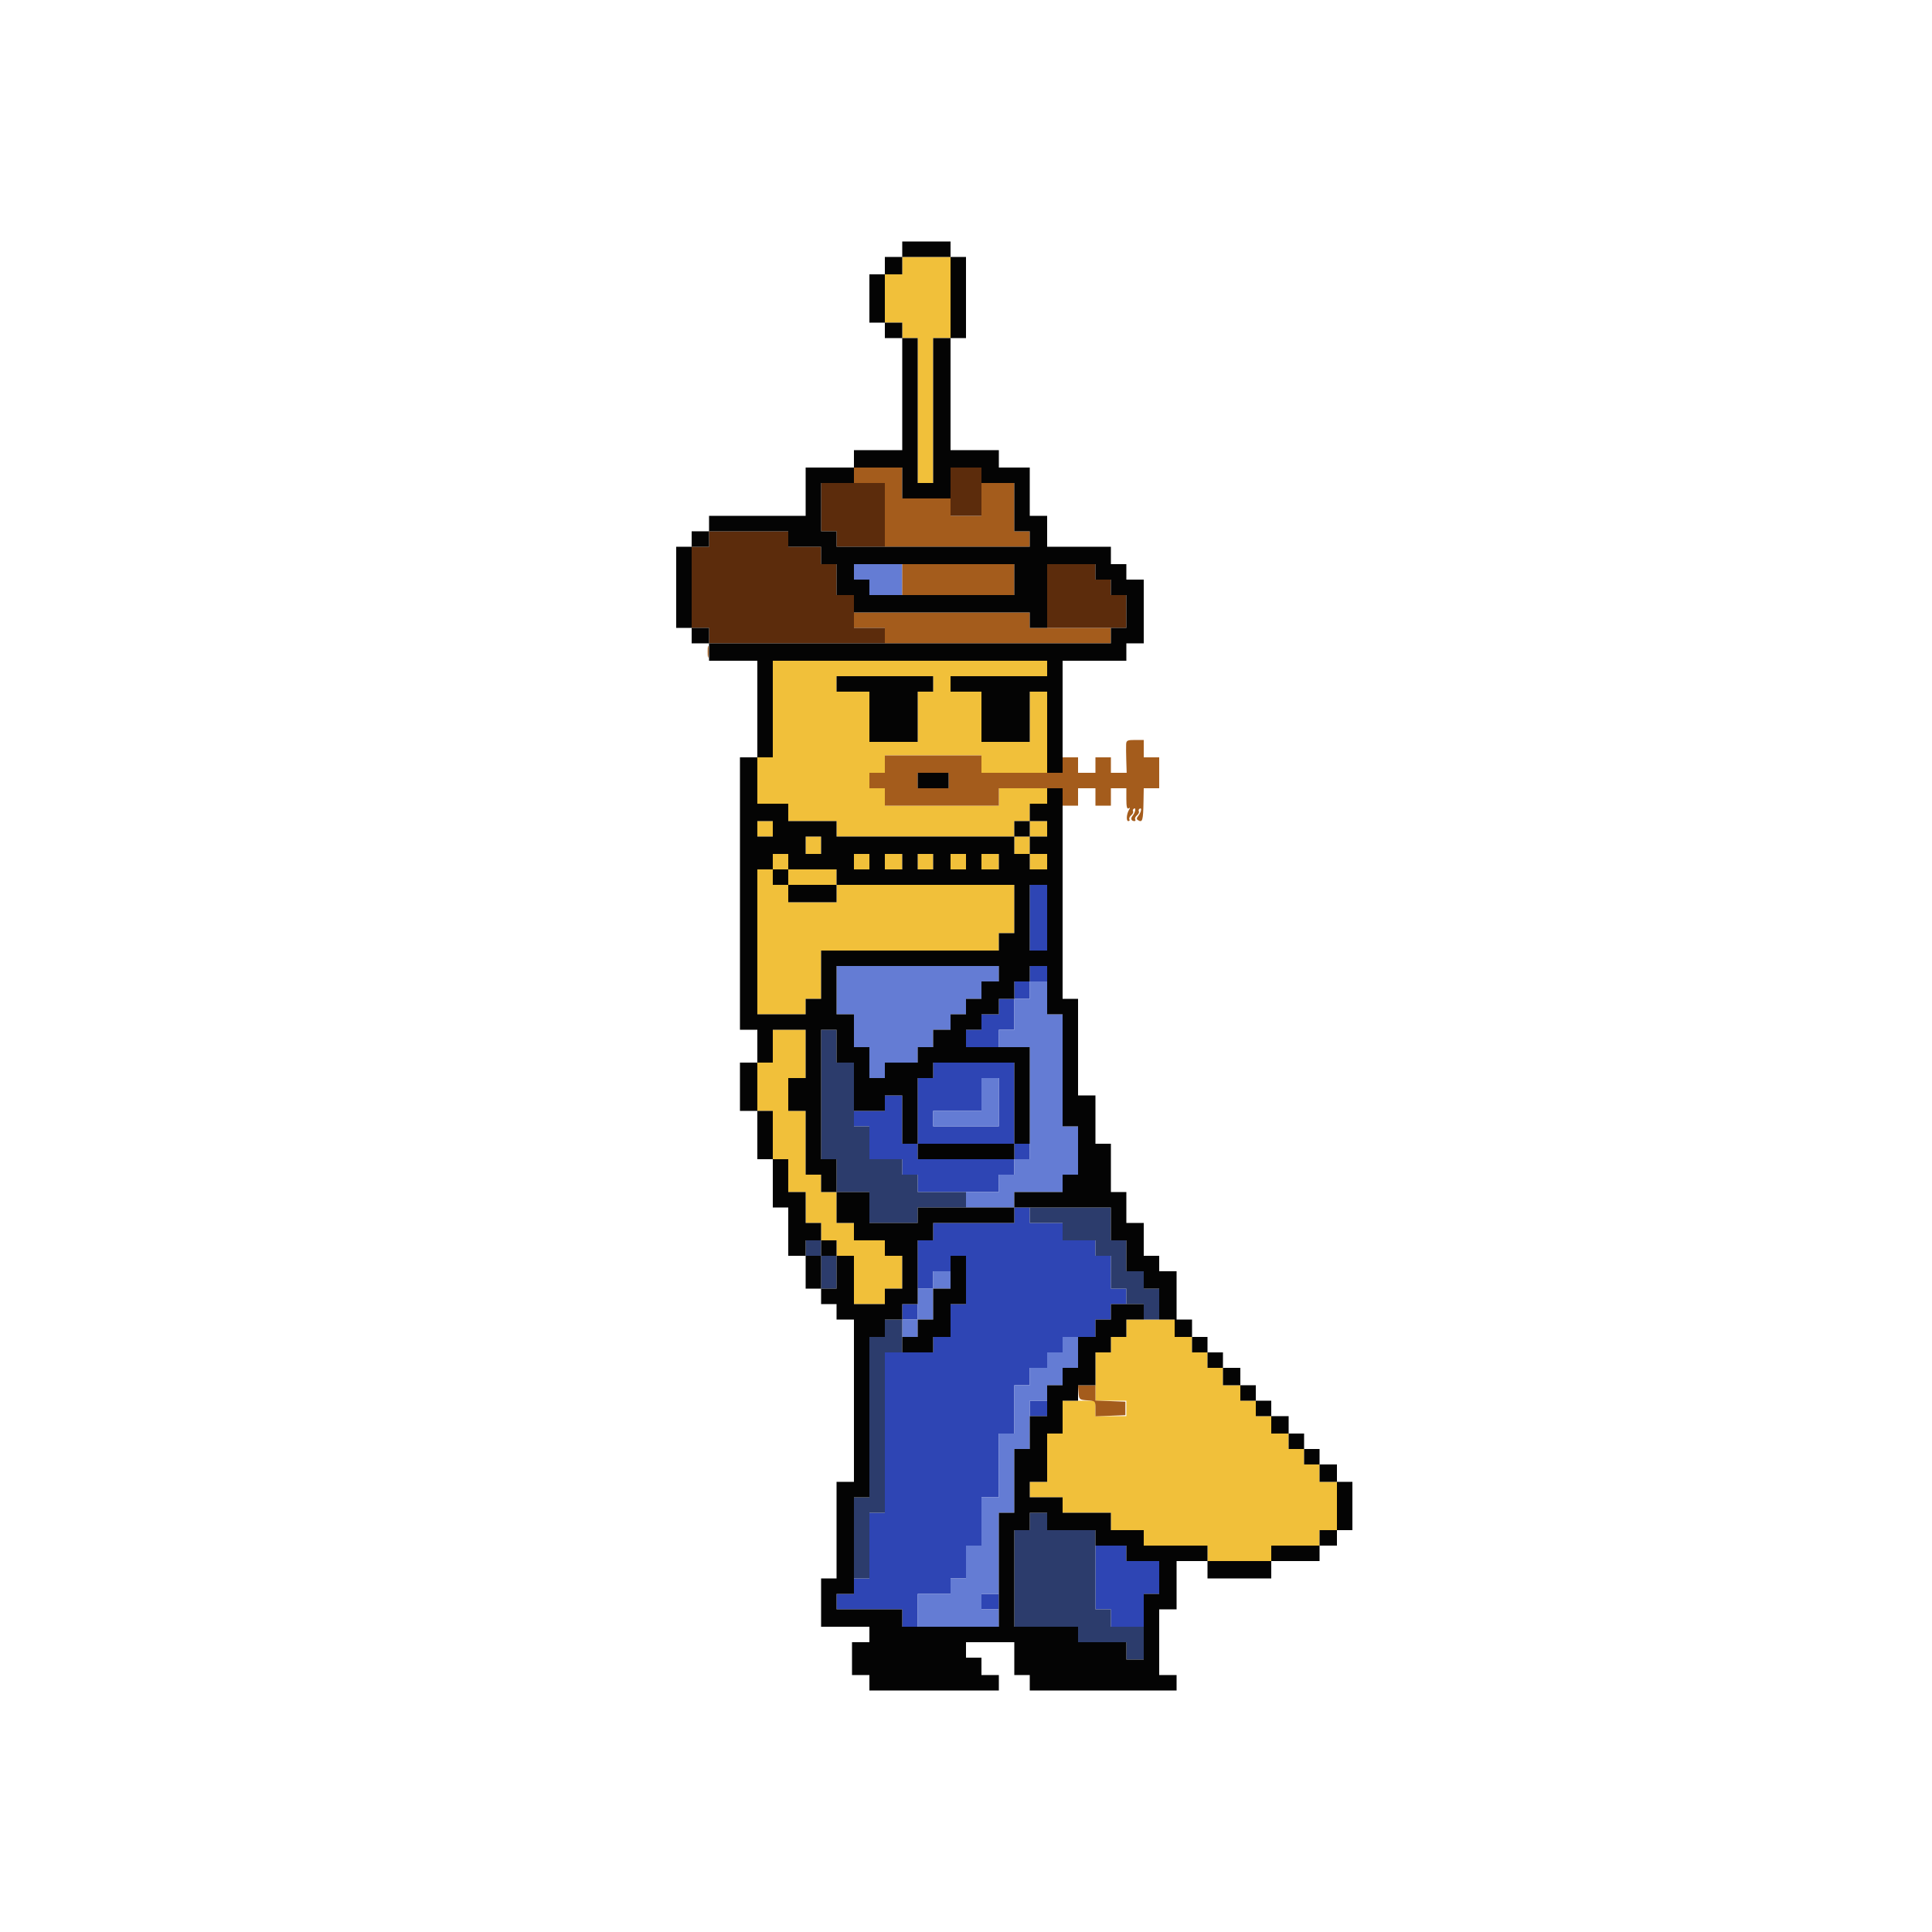 <svg id="svg" version="1.1" xmlns="http://www.w3.org/2000/svg" xmlns:xlink="http://www.w3.org/1999/xlink" width="400" height="400" viewBox="0, 0, 400,400"><g id="svgg"><path id="path0" d="M186.800 55.000 L 186.800 56.800 185.000 56.800 L 183.200 56.800 183.200 61.800 L 183.200 66.800 185.000 66.800 L 186.800 66.800 186.800 68.400 L 186.800 70.000 188.400 70.000 L 190.000 70.000 190.000 85.000 L 190.000 100.000 191.600 100.000 L 193.200 100.000 193.200 85.000 L 193.200 70.000 195.000 70.000 L 196.800 70.000 196.800 61.600 L 196.800 53.200 191.800 53.200 L 186.800 53.200 186.800 55.000 M160.000 146.800 L 160.000 156.800 158.400 156.800 L 156.800 156.800 156.800 161.600 L 156.800 166.400 160.000 166.400 L 163.200 166.400 163.200 168.200 L 163.200 170.000 168.200 170.000 L 173.200 170.000 173.200 171.600 L 173.200 173.200 191.600 173.200 L 210.000 173.200 210.000 175.000 L 210.000 176.800 211.600 176.800 L 213.200 176.800 213.200 178.400 L 213.200 180.000 215.000 180.000 L 216.800 180.000 216.800 178.400 L 216.800 176.800 215.000 176.800 L 213.200 176.800 213.200 175.000 L 213.200 173.200 215.000 173.200 L 216.800 173.200 216.800 171.600 L 216.800 170.000 215.000 170.000 L 213.200 170.000 213.200 168.200 L 213.200 166.400 215.000 166.400 L 216.800 166.400 216.800 164.800 L 216.800 163.200 211.800 163.200 L 206.800 163.200 206.800 165.000 L 206.800 166.800 195.000 166.800 L 183.200 166.800 183.200 165.000 L 183.200 163.200 181.600 163.200 L 180.000 163.200 180.000 161.600 L 180.000 160.000 181.600 160.000 L 183.200 160.000 183.200 158.200 L 183.200 156.400 193.200 156.400 L 203.200 156.400 203.200 158.200 L 203.200 160.000 210.000 160.000 L 216.800 160.000 216.800 151.600 L 216.800 143.200 215.000 143.200 L 213.200 143.200 213.200 148.400 L 213.200 153.600 208.200 153.600 L 203.200 153.600 203.200 148.400 L 203.200 143.200 200.000 143.200 L 196.800 143.200 196.800 141.600 L 196.800 140.000 206.800 140.000 L 216.800 140.000 216.800 138.400 L 216.800 136.800 188.400 136.800 L 160.000 136.800 160.000 146.800 M193.200 141.600 L 193.200 143.200 191.600 143.200 L 190.000 143.200 190.000 148.400 L 190.000 153.600 185.000 153.600 L 180.000 153.600 180.000 148.400 L 180.000 143.200 176.600 143.200 L 173.200 143.200 173.200 141.600 L 173.200 140.000 183.200 140.000 L 193.200 140.000 193.200 141.600 M156.800 171.600 L 156.800 173.200 158.400 173.200 L 160.000 173.200 160.000 171.600 L 160.000 170.000 158.400 170.000 L 156.800 170.000 156.800 171.600 M213.200 171.600 L 213.200 173.200 211.600 173.200 L 210.000 173.200 210.000 171.600 L 210.000 170.000 211.600 170.000 L 213.200 170.000 213.200 171.600 M166.800 175.000 L 166.800 176.800 168.400 176.800 L 170.000 176.800 170.000 175.000 L 170.000 173.200 168.400 173.200 L 166.800 173.200 166.800 175.000 M160.000 178.400 L 160.000 180.000 158.400 180.000 L 156.800 180.000 156.800 195.000 L 156.800 210.000 161.800 210.000 L 166.800 210.000 166.800 208.400 L 166.800 206.800 168.400 206.800 L 170.000 206.800 170.000 201.800 L 170.000 196.800 188.400 196.800 L 206.800 196.800 206.800 195.000 L 206.800 193.200 208.400 193.200 L 210.000 193.200 210.000 188.200 L 210.000 183.200 191.600 183.200 L 173.200 183.200 173.200 181.600 L 173.200 180.000 168.200 180.000 L 163.200 180.000 163.200 178.400 L 163.200 176.800 161.600 176.800 L 160.000 176.800 160.000 178.400 M176.800 178.400 L 176.800 180.000 178.400 180.000 L 180.000 180.000 180.000 178.400 L 180.000 176.800 178.400 176.800 L 176.800 176.800 176.800 178.400 M183.200 178.400 L 183.200 180.000 185.000 180.000 L 186.800 180.000 186.800 178.400 L 186.800 176.800 185.000 176.800 L 183.200 176.800 183.200 178.400 M190.000 178.400 L 190.000 180.000 191.600 180.000 L 193.200 180.000 193.200 178.400 L 193.200 176.800 191.600 176.800 L 190.000 176.800 190.000 178.400 M196.800 178.400 L 196.800 180.000 198.400 180.000 L 200.000 180.000 200.000 178.400 L 200.000 176.800 198.400 176.800 L 196.800 176.800 196.800 178.400 M203.200 178.400 L 203.200 180.000 205.000 180.000 L 206.800 180.000 206.800 178.400 L 206.800 176.800 205.000 176.800 L 203.200 176.800 203.200 178.400 M163.200 181.600 L 163.200 183.200 168.200 183.200 L 173.200 183.200 173.200 185.000 L 173.200 186.800 168.200 186.800 L 163.200 186.800 163.200 185.000 L 163.200 183.200 161.600 183.200 L 160.000 183.200 160.000 181.600 L 160.000 180.000 161.600 180.000 L 163.200 180.000 163.200 181.600 M160.000 216.600 L 160.000 220.000 158.400 220.000 L 156.800 220.000 156.800 225.000 L 156.800 230.000 158.400 230.000 L 160.000 230.000 160.000 235.000 L 160.000 240.000 161.600 240.000 L 163.200 240.000 163.200 243.400 L 163.200 246.800 165.000 246.800 L 166.800 246.800 166.800 250.000 L 166.800 253.200 168.400 253.200 L 170.000 253.200 170.000 255.000 L 170.000 256.800 171.600 256.800 L 173.200 256.800 173.200 258.400 L 173.200 260.000 175.000 260.000 L 176.800 260.000 176.800 265.000 L 176.800 270.000 180.000 270.000 L 183.200 270.000 183.200 268.400 L 183.200 266.800 185.000 266.800 L 186.800 266.800 186.800 263.400 L 186.800 260.000 185.000 260.000 L 183.200 260.000 183.200 258.400 L 183.200 256.800 180.000 256.800 L 176.800 256.800 176.800 255.000 L 176.800 253.200 175.000 253.200 L 173.200 253.200 173.200 250.000 L 173.200 246.800 171.600 246.800 L 170.000 246.800 170.000 245.000 L 170.000 243.200 168.400 243.200 L 166.800 243.200 166.800 236.600 L 166.800 230.000 165.000 230.000 L 163.200 230.000 163.200 226.600 L 163.200 223.200 165.000 223.200 L 166.800 223.200 166.800 218.200 L 166.800 213.200 163.400 213.200 L 160.000 213.200 160.000 216.600 M233.200 275.000 L 233.200 276.800 231.600 276.800 L 230.000 276.800 230.000 278.400 L 230.000 280.000 228.400 280.000 L 226.800 280.000 226.800 285.000 L 226.800 290.000 223.400 290.000 L 220.000 290.000 220.000 293.400 L 220.000 296.800 218.400 296.800 L 216.800 296.800 216.800 301.800 L 216.800 306.800 215.000 306.800 L 213.200 306.800 213.200 308.400 L 213.200 310.000 216.600 310.000 L 220.000 310.000 220.000 311.600 L 220.000 313.200 225.000 313.200 L 230.000 313.200 230.000 315.000 L 230.000 316.800 233.400 316.800 L 236.800 316.800 236.800 318.400 L 236.800 320.000 243.400 320.000 L 250.000 320.000 250.000 321.600 L 250.000 323.200 256.600 323.200 L 263.200 323.200 263.200 321.600 L 263.200 320.000 268.200 320.000 L 273.200 320.000 273.200 318.400 L 273.200 316.800 275.000 316.800 L 276.800 316.800 276.800 311.800 L 276.800 306.800 275.000 306.800 L 273.200 306.800 273.200 305.000 L 273.200 303.200 271.600 303.200 L 270.000 303.200 270.000 301.600 L 270.000 300.000 268.400 300.000 L 266.800 300.000 266.800 298.400 L 266.800 296.800 265.000 296.800 L 263.200 296.800 263.200 295.000 L 263.200 293.200 261.600 293.200 L 260.000 293.200 260.000 291.600 L 260.000 290.000 258.400 290.000 L 256.800 290.000 256.800 288.400 L 256.800 286.800 255.000 286.800 L 253.200 286.800 253.200 285.000 L 253.200 283.200 251.600 283.200 L 250.000 283.200 250.000 281.600 L 250.000 280.000 248.400 280.000 L 246.800 280.000 246.800 278.400 L 246.800 276.800 245.000 276.800 L 243.200 276.800 243.200 275.000 L 243.200 273.200 238.200 273.200 L 233.200 273.200 233.200 275.000 M233.200 291.600 L 233.200 293.200 230.000 293.200 L 226.800 293.200 226.800 291.600 L 226.800 290.000 230.000 290.000 L 233.200 290.000 233.200 291.600 " stroke="none" fill="#f1c03a" fill-rule="evenodd"></path><path id="path1" d="M213.200 190.000 L 213.200 196.800 215.000 196.800 L 216.800 196.800 216.800 190.000 L 216.800 183.200 215.000 183.200 L 213.200 183.200 213.200 190.000 M213.200 201.600 L 213.200 203.200 211.600 203.200 L 210.000 203.200 210.000 205.000 L 210.000 206.800 208.400 206.800 L 206.800 206.800 206.800 208.400 L 206.800 210.000 205.000 210.000 L 203.200 210.000 203.200 211.600 L 203.200 213.200 201.600 213.200 L 200.000 213.200 200.000 215.000 L 200.000 216.800 203.400 216.800 L 206.800 216.800 206.800 215.000 L 206.800 213.200 208.400 213.200 L 210.000 213.200 210.000 210.000 L 210.000 206.800 211.600 206.800 L 213.200 206.800 213.200 205.000 L 213.200 203.200 215.000 203.200 L 216.800 203.200 216.800 201.600 L 216.800 200.000 215.000 200.000 L 213.200 200.000 213.200 201.600 M193.200 221.600 L 193.200 223.200 191.600 223.200 L 190.000 223.200 190.000 230.000 L 190.000 236.800 188.400 236.800 L 186.800 236.800 186.800 231.800 L 186.800 226.800 185.000 226.800 L 183.200 226.800 183.200 228.400 L 183.200 230.000 180.000 230.000 L 176.800 230.000 176.800 231.600 L 176.800 233.200 178.400 233.200 L 180.000 233.200 180.000 236.600 L 180.000 240.000 183.400 240.000 L 186.800 240.000 186.800 241.600 L 186.800 243.200 188.400 243.200 L 190.000 243.200 190.000 245.000 L 190.000 246.800 198.400 246.800 L 206.800 246.800 206.800 245.000 L 206.800 243.200 208.400 243.200 L 210.000 243.200 210.000 241.600 L 210.000 240.000 211.600 240.000 L 213.200 240.000 213.200 238.400 L 213.200 236.800 211.600 236.800 L 210.000 236.800 210.000 228.400 L 210.000 220.000 201.600 220.000 L 193.200 220.000 193.200 221.600 M206.800 228.200 L 206.800 233.200 200.000 233.200 L 193.200 233.200 193.200 231.600 L 193.200 230.000 198.200 230.000 L 203.200 230.000 203.200 226.600 L 203.200 223.200 205.000 223.200 L 206.800 223.200 206.800 228.200 M210.000 238.400 L 210.000 240.000 200.000 240.000 L 190.000 240.000 190.000 238.400 L 190.000 236.800 200.000 236.800 L 210.000 236.800 210.000 238.400 M210.000 251.600 L 210.000 253.200 201.600 253.200 L 193.200 253.200 193.200 255.000 L 193.200 256.800 191.600 256.800 L 190.000 256.800 190.000 261.800 L 190.000 266.800 191.600 266.800 L 193.200 266.800 193.200 265.000 L 193.200 263.200 195.000 263.200 L 196.800 263.200 196.800 261.600 L 196.800 260.000 198.400 260.000 L 200.000 260.000 200.000 265.000 L 200.000 270.000 198.400 270.000 L 196.800 270.000 196.800 273.400 L 196.800 276.800 195.000 276.800 L 193.200 276.800 193.200 278.400 L 193.200 280.000 188.200 280.000 L 183.200 280.000 183.200 296.600 L 183.200 313.200 181.600 313.200 L 180.000 313.200 180.000 320.000 L 180.000 326.800 178.400 326.800 L 176.800 326.800 176.800 328.400 L 176.800 330.000 175.000 330.000 L 173.200 330.000 173.200 331.600 L 173.200 333.200 180.000 333.200 L 186.800 333.200 186.800 335.000 L 186.800 336.800 188.400 336.800 L 190.000 336.800 190.000 333.400 L 190.000 330.000 193.400 330.000 L 196.800 330.000 196.800 328.400 L 196.800 326.800 198.400 326.800 L 200.000 326.800 200.000 323.400 L 200.000 320.000 201.600 320.000 L 203.200 320.000 203.200 315.000 L 203.200 310.000 205.000 310.000 L 206.800 310.000 206.800 303.400 L 206.800 296.800 208.400 296.800 L 210.000 296.800 210.000 291.800 L 210.000 286.800 211.600 286.800 L 213.200 286.800 213.200 285.000 L 213.200 283.200 215.000 283.200 L 216.800 283.200 216.800 281.600 L 216.800 280.000 218.400 280.000 L 220.000 280.000 220.000 278.400 L 220.000 276.800 223.400 276.800 L 226.800 276.800 226.800 275.000 L 226.800 273.200 228.400 273.200 L 230.000 273.200 230.000 271.600 L 230.000 270.000 231.600 270.000 L 233.200 270.000 233.200 268.400 L 233.200 266.800 231.600 266.800 L 230.000 266.800 230.000 263.400 L 230.000 260.000 228.400 260.000 L 226.800 260.000 226.800 258.400 L 226.800 256.800 223.400 256.800 L 220.000 256.800 220.000 255.000 L 220.000 253.200 216.600 253.200 L 213.200 253.200 213.200 251.600 L 213.200 250.000 211.600 250.000 L 210.000 250.000 210.000 251.600 M186.800 271.600 L 186.800 273.200 188.400 273.200 L 190.000 273.200 190.000 271.600 L 190.000 270.000 188.400 270.000 L 186.800 270.000 186.800 271.600 M213.200 291.600 L 213.200 293.200 215.000 293.200 L 216.800 293.200 216.800 291.600 L 216.800 290.000 215.000 290.000 L 213.200 290.000 213.200 291.600 M226.800 326.600 L 226.800 333.200 228.400 333.200 L 230.000 333.200 230.000 335.000 L 230.000 336.800 233.400 336.800 L 236.800 336.800 236.800 333.400 L 236.800 330.000 238.400 330.000 L 240.000 330.000 240.000 326.600 L 240.000 323.200 236.600 323.200 L 233.200 323.200 233.200 321.600 L 233.200 320.000 230.000 320.000 L 226.800 320.000 226.800 326.600 M203.200 331.600 L 203.200 333.200 205.000 333.200 L 206.800 333.200 206.800 331.600 L 206.800 330.000 205.000 330.000 L 203.200 330.000 203.200 331.600 " stroke="none" fill="#2e45b4" fill-rule="evenodd"></path><path id="path2" d="M176.800 118.400 L 176.800 120.000 178.400 120.000 L 180.000 120.000 180.000 121.600 L 180.000 123.200 183.400 123.200 L 186.800 123.200 186.800 120.000 L 186.800 116.800 181.800 116.800 L 176.800 116.800 176.800 118.400 M173.200 205.000 L 173.200 210.000 175.000 210.000 L 176.800 210.000 176.800 213.400 L 176.800 216.800 178.400 216.800 L 180.000 216.800 180.000 220.000 L 180.000 223.200 181.600 223.200 L 183.200 223.200 183.200 221.600 L 183.200 220.000 186.600 220.000 L 190.000 220.000 190.000 218.400 L 190.000 216.800 191.600 216.800 L 193.200 216.800 193.200 215.000 L 193.200 213.200 195.000 213.200 L 196.800 213.200 196.800 211.600 L 196.800 210.000 198.400 210.000 L 200.000 210.000 200.000 208.400 L 200.000 206.800 201.600 206.800 L 203.200 206.800 203.200 205.000 L 203.200 203.200 205.000 203.200 L 206.800 203.200 206.800 201.600 L 206.800 200.000 190.000 200.000 L 173.200 200.000 173.200 205.000 M213.200 205.000 L 213.200 206.800 211.600 206.800 L 210.000 206.800 210.000 210.000 L 210.000 213.200 208.400 213.200 L 206.800 213.200 206.800 215.000 L 206.800 216.800 210.000 216.800 L 213.200 216.800 213.200 228.400 L 213.200 240.000 211.600 240.000 L 210.000 240.000 210.000 241.600 L 210.000 243.200 208.400 243.200 L 206.800 243.200 206.800 245.000 L 206.800 246.800 203.400 246.800 L 200.000 246.800 200.000 248.400 L 200.000 250.000 205.000 250.000 L 210.000 250.000 210.000 248.400 L 210.000 246.800 215.000 246.800 L 220.000 246.800 220.000 245.000 L 220.000 243.200 221.600 243.200 L 223.200 243.200 223.200 238.200 L 223.200 233.200 221.600 233.200 L 220.000 233.200 220.000 221.600 L 220.000 210.000 218.400 210.000 L 216.800 210.000 216.800 206.600 L 216.800 203.200 215.000 203.200 L 213.200 203.200 213.200 205.000 M203.200 226.600 L 203.200 230.000 198.200 230.000 L 193.200 230.000 193.200 231.600 L 193.200 233.200 200.000 233.200 L 206.800 233.200 206.800 228.200 L 206.800 223.200 205.000 223.200 L 203.200 223.200 203.200 226.600 M193.200 265.000 L 193.200 266.800 191.600 266.800 L 190.000 266.800 190.000 270.000 L 190.000 273.200 188.400 273.200 L 186.800 273.200 186.800 275.000 L 186.800 276.800 188.400 276.800 L 190.000 276.800 190.000 275.000 L 190.000 273.200 191.600 273.200 L 193.200 273.200 193.200 270.000 L 193.200 266.800 195.000 266.800 L 196.800 266.800 196.800 265.000 L 196.800 263.200 195.000 263.200 L 193.200 263.200 193.200 265.000 M220.000 278.400 L 220.000 280.000 218.400 280.000 L 216.800 280.000 216.800 281.600 L 216.800 283.200 215.000 283.200 L 213.200 283.200 213.200 285.000 L 213.200 286.800 211.600 286.800 L 210.000 286.800 210.000 291.800 L 210.000 296.800 208.400 296.800 L 206.800 296.800 206.800 303.400 L 206.800 310.000 205.000 310.000 L 203.200 310.000 203.200 315.000 L 203.200 320.000 201.600 320.000 L 200.000 320.000 200.000 323.400 L 200.000 326.800 198.400 326.800 L 196.800 326.800 196.800 328.400 L 196.800 330.000 193.400 330.000 L 190.000 330.000 190.000 333.400 L 190.000 336.800 198.400 336.800 L 206.800 336.800 206.800 335.000 L 206.800 333.200 205.000 333.200 L 203.200 333.200 203.200 331.600 L 203.200 330.000 205.000 330.000 L 206.800 330.000 206.800 321.600 L 206.800 313.200 208.400 313.200 L 210.000 313.200 210.000 306.600 L 210.000 300.000 211.600 300.000 L 213.200 300.000 213.200 295.000 L 213.200 290.000 215.000 290.000 L 216.800 290.000 216.800 288.400 L 216.800 286.800 218.400 286.800 L 220.000 286.800 220.000 285.000 L 220.000 283.200 221.600 283.200 L 223.200 283.200 223.200 280.000 L 223.200 276.800 221.600 276.800 L 220.000 276.800 220.000 278.400 " stroke="none" fill="#647cd4" fill-rule="evenodd"></path><path id="path3" d="M176.800 98.400 L 176.800 100.000 180.000 100.000 L 183.200 100.000 183.200 106.600 L 183.200 113.200 198.200 113.200 L 213.200 113.200 213.200 111.600 L 213.200 110.000 211.600 110.000 L 210.000 110.000 210.000 105.000 L 210.000 100.000 206.600 100.000 L 203.200 100.000 203.200 103.400 L 203.200 106.800 200.000 106.800 L 196.800 106.800 196.800 105.000 L 196.800 103.200 191.800 103.200 L 186.800 103.200 186.800 100.000 L 186.800 96.800 181.800 96.800 L 176.800 96.800 176.800 98.400 M186.800 120.000 L 186.800 123.200 198.400 123.200 L 210.000 123.200 210.000 120.000 L 210.000 116.800 198.400 116.800 L 186.800 116.800 186.800 120.000 M176.800 128.400 L 176.800 130.000 180.000 130.000 L 183.200 130.000 183.200 131.600 L 183.200 133.200 206.600 133.200 L 230.000 133.200 230.000 131.600 L 230.000 130.000 221.600 130.000 L 213.200 130.000 213.200 128.400 L 213.200 126.800 195.000 126.800 L 176.800 126.800 176.800 128.400 M146.514 135.000 C 146.517 136.100,146.595 136.503,146.687 135.895 C 146.779 135.286,146.777 134.386,146.682 133.895 C 146.587 133.403,146.511 133.900,146.514 135.000 M233.153 154.100 C 233.127 154.595,233.142 156.125,233.186 157.500 L 233.265 160.000 231.632 160.000 L 230.000 160.000 230.000 158.400 L 230.000 156.800 228.400 156.800 L 226.800 156.800 226.800 158.400 L 226.800 160.000 225.000 160.000 L 223.200 160.000 223.200 158.400 L 223.200 156.800 221.600 156.800 L 220.000 156.800 220.000 158.400 L 220.000 160.000 211.600 160.000 L 203.200 160.000 203.200 158.200 L 203.200 156.400 193.200 156.400 L 183.200 156.400 183.200 158.200 L 183.200 160.000 181.600 160.000 L 180.000 160.000 180.000 161.600 L 180.000 163.200 181.600 163.200 L 183.200 163.200 183.200 165.000 L 183.200 166.800 195.000 166.800 L 206.800 166.800 206.800 165.000 L 206.800 163.200 213.400 163.200 L 220.000 163.200 220.000 165.000 L 220.000 166.800 221.600 166.800 L 223.200 166.800 223.200 165.000 L 223.200 163.200 225.000 163.200 L 226.800 163.200 226.800 165.000 L 226.800 166.800 228.400 166.800 L 230.000 166.800 230.000 165.000 L 230.000 163.200 231.600 163.200 L 233.200 163.200 233.200 165.424 C 233.200 167.003,233.334 167.564,233.662 167.362 C 233.978 167.166,234.013 167.253,233.772 167.638 C 233.226 168.511,233.124 170.000,233.610 170.000 C 233.850 170.000,233.949 169.840,233.828 169.645 C 233.707 169.450,233.875 169.070,234.200 168.800 C 234.525 168.530,234.700 168.162,234.589 167.982 C 234.478 167.802,234.554 167.552,234.758 167.426 C 235.272 167.108,235.071 168.191,234.486 168.896 C 234.011 169.469,234.205 170.000,234.890 170.000 C 235.087 170.000,235.149 169.840,235.028 169.645 C 234.907 169.450,235.075 169.070,235.400 168.800 C 235.725 168.530,235.900 168.162,235.789 167.982 C 235.678 167.802,235.754 167.552,235.958 167.426 C 236.482 167.102,236.266 168.198,235.663 168.924 C 235.301 169.360,235.285 169.606,235.607 169.804 C 236.536 170.379,236.680 169.899,236.750 166.000 L 236.800 163.200 238.400 163.200 L 240.000 163.200 240.000 160.000 L 240.000 156.800 238.400 156.800 L 236.800 156.800 236.800 155.000 L 236.800 153.200 235.000 153.200 C 233.414 153.200,233.194 153.307,233.153 154.100 M196.400 161.600 L 196.400 163.200 193.200 163.200 L 190.000 163.200 190.000 161.600 L 190.000 160.000 193.200 160.000 L 196.400 160.000 196.400 161.600 M223.299 288.300 C 223.409 289.757,223.461 289.804,225.106 289.923 C 226.794 290.046,226.800 290.052,226.800 291.640 L 226.800 293.234 229.900 293.117 L 233.000 293.000 233.000 291.600 L 233.000 290.200 229.900 290.083 L 226.800 289.966 226.800 288.383 L 226.800 286.800 224.993 286.800 L 223.186 286.800 223.299 288.300 " stroke="none" fill="#a45c1c" fill-rule="evenodd"></path><path id="path4" d="M196.800 101.800 L 196.800 106.800 200.000 106.800 L 203.200 106.800 203.200 101.800 L 203.200 96.800 200.000 96.800 L 196.800 96.800 196.800 101.800 M170.000 105.000 L 170.000 110.000 171.600 110.000 L 173.200 110.000 173.200 111.600 L 173.200 113.200 178.200 113.200 L 183.200 113.200 183.200 106.600 L 183.200 100.000 176.600 100.000 L 170.000 100.000 170.000 105.000 M146.800 111.600 L 146.800 113.200 145.000 113.200 L 143.200 113.200 143.200 121.600 L 143.200 130.000 145.000 130.000 L 146.800 130.000 146.800 131.600 L 146.800 133.200 165.000 133.200 L 183.200 133.200 183.200 131.600 L 183.200 130.000 180.000 130.000 L 176.800 130.000 176.800 126.600 L 176.800 123.200 175.000 123.200 L 173.200 123.200 173.200 120.000 L 173.200 116.800 171.600 116.800 L 170.000 116.800 170.000 115.000 L 170.000 113.200 166.600 113.200 L 163.200 113.200 163.200 111.600 L 163.200 110.000 155.000 110.000 L 146.800 110.000 146.800 111.600 M216.800 123.400 L 216.800 130.000 225.000 130.000 L 233.200 130.000 233.200 126.600 L 233.200 123.200 231.600 123.200 L 230.000 123.200 230.000 121.600 L 230.000 120.000 228.400 120.000 L 226.800 120.000 226.800 118.400 L 226.800 116.800 221.800 116.800 L 216.800 116.800 216.800 123.400 " stroke="none" fill="#5c2c0c" fill-rule="evenodd"></path><path id="path5" d="M170.000 226.600 L 170.000 240.000 171.600 240.000 L 173.200 240.000 173.200 243.400 L 173.200 246.800 176.600 246.800 L 180.000 246.800 180.000 250.000 L 180.000 253.200 185.000 253.200 L 190.000 253.200 190.000 251.600 L 190.000 250.000 195.000 250.000 L 200.000 250.000 200.000 248.400 L 200.000 246.800 195.000 246.800 L 190.000 246.800 190.000 245.000 L 190.000 243.200 188.400 243.200 L 186.800 243.200 186.800 241.600 L 186.800 240.000 183.400 240.000 L 180.000 240.000 180.000 236.600 L 180.000 233.200 178.400 233.200 L 176.800 233.200 176.800 226.600 L 176.800 220.000 175.000 220.000 L 173.200 220.000 173.200 216.600 L 173.200 213.200 171.600 213.200 L 170.000 213.200 170.000 226.600 M213.200 251.600 L 213.200 253.200 216.600 253.200 L 220.000 253.200 220.000 255.000 L 220.000 256.800 223.400 256.800 L 226.800 256.800 226.800 258.400 L 226.800 260.000 228.400 260.000 L 230.000 260.000 230.000 263.400 L 230.000 266.800 231.600 266.800 L 233.200 266.800 233.200 268.400 L 233.200 270.000 235.000 270.000 L 236.800 270.000 236.800 271.600 L 236.800 273.200 238.400 273.200 L 240.000 273.200 240.000 270.000 L 240.000 266.800 238.400 266.800 L 236.800 266.800 236.800 265.000 L 236.800 263.200 235.000 263.200 L 233.200 263.200 233.200 260.000 L 233.200 256.800 231.600 256.800 L 230.000 256.800 230.000 253.400 L 230.000 250.000 221.600 250.000 L 213.200 250.000 213.200 251.600 M166.800 258.400 L 166.800 260.000 168.400 260.000 L 170.000 260.000 170.000 263.400 L 170.000 266.800 171.600 266.800 L 173.200 266.800 173.200 263.400 L 173.200 260.000 171.600 260.000 L 170.000 260.000 170.000 258.400 L 170.000 256.800 168.400 256.800 L 166.800 256.800 166.800 258.400 M183.200 275.000 L 183.200 276.800 181.600 276.800 L 180.000 276.800 180.000 293.400 L 180.000 310.000 178.400 310.000 L 176.800 310.000 176.800 318.400 L 176.800 326.800 178.400 326.800 L 180.000 326.800 180.000 320.000 L 180.000 313.200 181.600 313.200 L 183.200 313.200 183.200 296.600 L 183.200 280.000 185.000 280.000 L 186.800 280.000 186.800 276.600 L 186.800 273.200 185.000 273.200 L 183.200 273.200 183.200 275.000 M213.200 315.000 L 213.200 316.800 211.600 316.800 L 210.000 316.800 210.000 326.800 L 210.000 336.800 216.600 336.800 L 223.200 336.800 223.200 338.400 L 223.200 340.000 228.200 340.000 L 233.200 340.000 233.200 341.800 L 233.200 343.600 235.000 343.600 L 236.800 343.600 236.800 340.200 L 236.800 336.800 233.400 336.800 L 230.000 336.800 230.000 335.000 L 230.000 333.200 228.400 333.200 L 226.800 333.200 226.800 325.000 L 226.800 316.800 221.800 316.800 L 216.800 316.800 216.800 315.000 L 216.800 313.200 215.000 313.200 L 213.200 313.200 213.200 315.000 " stroke="none" fill="#2c3c6c" fill-rule="evenodd"></path><path id="path6" d="M186.800 51.600 L 186.800 53.200 185.000 53.200 L 183.200 53.200 183.200 55.000 L 183.200 56.800 181.600 56.800 L 180.000 56.800 180.000 61.800 L 180.000 66.800 181.600 66.800 L 183.200 66.800 183.200 68.400 L 183.200 70.000 185.000 70.000 L 186.800 70.000 186.800 81.600 L 186.800 93.200 181.800 93.200 L 176.800 93.200 176.800 95.000 L 176.800 96.800 171.800 96.800 L 166.800 96.800 166.800 101.800 L 166.800 106.800 156.800 106.800 L 146.800 106.800 146.800 108.400 L 146.800 110.000 145.000 110.000 L 143.200 110.000 143.200 111.600 L 143.200 113.200 141.600 113.200 L 140.000 113.200 140.000 121.600 L 140.000 130.000 141.600 130.000 L 143.200 130.000 143.200 131.600 L 143.200 133.200 145.000 133.200 L 146.800 133.200 146.800 135.000 L 146.800 136.800 151.800 136.800 L 156.800 136.800 156.800 146.800 L 156.800 156.800 155.000 156.800 L 153.200 156.800 153.200 185.000 L 153.200 213.200 155.000 213.200 L 156.800 213.200 156.800 216.600 L 156.800 220.000 155.000 220.000 L 153.200 220.000 153.200 225.000 L 153.200 230.000 155.000 230.000 L 156.800 230.000 156.800 235.000 L 156.800 240.000 158.400 240.000 L 160.000 240.000 160.000 245.000 L 160.000 250.000 161.600 250.000 L 163.200 250.000 163.200 255.000 L 163.200 260.000 165.000 260.000 L 166.800 260.000 166.800 263.400 L 166.800 266.800 168.400 266.800 L 170.000 266.800 170.000 268.400 L 170.000 270.000 171.600 270.000 L 173.200 270.000 173.200 271.600 L 173.200 273.200 175.000 273.200 L 176.800 273.200 176.800 290.000 L 176.800 306.800 175.000 306.800 L 173.200 306.800 173.200 316.800 L 173.200 326.800 171.600 326.800 L 170.000 326.800 170.000 331.800 L 170.000 336.800 175.000 336.800 L 180.000 336.800 180.000 338.400 L 180.000 340.000 178.200 340.000 L 176.400 340.000 176.400 343.400 L 176.400 346.800 178.200 346.800 L 180.000 346.800 180.000 348.400 L 180.000 350.000 193.400 350.000 L 206.800 350.000 206.800 348.400 L 206.800 346.800 205.000 346.800 L 203.200 346.800 203.200 345.000 L 203.200 343.200 201.600 343.200 L 200.000 343.200 200.000 341.600 L 200.000 340.000 205.000 340.000 L 210.000 340.000 210.000 343.400 L 210.000 346.800 211.600 346.800 L 213.200 346.800 213.200 348.400 L 213.200 350.000 228.400 350.000 L 243.600 350.000 243.600 348.400 L 243.600 346.800 241.800 346.800 L 240.000 346.800 240.000 340.000 L 240.000 333.200 241.800 333.200 L 243.600 333.200 243.600 328.200 L 243.600 323.200 246.800 323.200 L 250.000 323.200 250.000 325.000 L 250.000 326.800 256.600 326.800 L 263.200 326.800 263.200 325.000 L 263.200 323.200 268.200 323.200 L 273.200 323.200 273.200 321.600 L 273.200 320.000 275.000 320.000 L 276.800 320.000 276.800 318.400 L 276.800 316.800 278.400 316.800 L 280.000 316.800 280.000 311.800 L 280.000 306.800 278.400 306.800 L 276.800 306.800 276.800 305.000 L 276.800 303.200 275.000 303.200 L 273.200 303.200 273.200 301.600 L 273.200 300.000 271.600 300.000 L 270.000 300.000 270.000 298.400 L 270.000 296.800 268.400 296.800 L 266.800 296.800 266.800 295.000 L 266.800 293.200 265.000 293.200 L 263.200 293.200 263.200 291.600 L 263.200 290.000 261.600 290.000 L 260.000 290.000 260.000 288.400 L 260.000 286.800 258.400 286.800 L 256.800 286.800 256.800 285.000 L 256.800 283.200 255.000 283.200 L 253.200 283.200 253.200 281.600 L 253.200 280.000 251.600 280.000 L 250.000 280.000 250.000 278.400 L 250.000 276.800 248.400 276.800 L 246.800 276.800 246.800 275.000 L 246.800 273.200 245.200 273.200 L 243.600 273.200 243.600 268.200 L 243.600 263.200 241.800 263.200 L 240.000 263.200 240.000 261.600 L 240.000 260.000 238.400 260.000 L 236.800 260.000 236.800 256.600 L 236.800 253.200 235.000 253.200 L 233.200 253.200 233.200 250.000 L 233.200 246.800 231.600 246.800 L 230.000 246.800 230.000 241.800 L 230.000 236.800 228.400 236.800 L 226.800 236.800 226.800 231.800 L 226.800 226.800 225.000 226.800 L 223.200 226.800 223.200 216.800 L 223.200 206.800 221.600 206.800 L 220.000 206.800 220.000 185.000 L 220.000 163.200 218.400 163.200 L 216.800 163.200 216.800 164.800 L 216.800 166.400 215.000 166.400 L 213.200 166.400 213.200 168.200 L 213.200 170.000 211.600 170.000 L 210.000 170.000 210.000 171.600 L 210.000 173.200 191.600 173.200 L 173.200 173.200 173.200 171.600 L 173.200 170.000 168.200 170.000 L 163.200 170.000 163.200 168.200 L 163.200 166.400 160.000 166.400 L 156.800 166.400 156.800 161.600 L 156.800 156.800 158.400 156.800 L 160.000 156.800 160.000 146.800 L 160.000 136.800 188.400 136.800 L 216.800 136.800 216.800 138.400 L 216.800 140.000 206.800 140.000 L 196.800 140.000 196.800 141.600 L 196.800 143.200 200.000 143.200 L 203.200 143.200 203.200 148.400 L 203.200 153.600 208.200 153.600 L 213.200 153.600 213.200 148.400 L 213.200 143.200 215.000 143.200 L 216.800 143.200 216.800 151.600 L 216.800 160.000 218.400 160.000 L 220.000 160.000 220.000 148.400 L 220.000 136.800 226.600 136.800 L 233.200 136.800 233.200 135.000 L 233.200 133.200 235.000 133.200 L 236.800 133.200 236.800 126.600 L 236.800 120.000 235.000 120.000 L 233.200 120.000 233.200 118.400 L 233.200 116.800 231.600 116.800 L 230.000 116.800 230.000 115.000 L 230.000 113.200 223.400 113.200 L 216.800 113.200 216.800 110.000 L 216.800 106.800 215.000 106.800 L 213.200 106.800 213.200 101.800 L 213.200 96.800 210.000 96.800 L 206.800 96.800 206.800 95.000 L 206.800 93.200 201.800 93.200 L 196.800 93.200 196.800 81.600 L 196.800 70.000 198.400 70.000 L 200.000 70.000 200.000 61.600 L 200.000 53.200 198.400 53.200 L 196.800 53.200 196.800 51.600 L 196.800 50.000 191.800 50.000 L 186.800 50.000 186.800 51.600 M196.800 61.600 L 196.800 70.000 195.000 70.000 L 193.200 70.000 193.200 85.000 L 193.200 100.000 191.600 100.000 L 190.000 100.000 190.000 85.000 L 190.000 70.000 188.400 70.000 L 186.800 70.000 186.800 68.400 L 186.800 66.800 185.000 66.800 L 183.200 66.800 183.200 61.800 L 183.200 56.800 185.000 56.800 L 186.800 56.800 186.800 55.000 L 186.800 53.200 191.800 53.200 L 196.800 53.200 196.800 61.600 M186.800 100.000 L 186.800 103.200 191.800 103.200 L 196.800 103.200 196.800 100.000 L 196.800 96.800 200.000 96.800 L 203.200 96.800 203.200 98.400 L 203.200 100.000 206.600 100.000 L 210.000 100.000 210.000 105.000 L 210.000 110.000 211.600 110.000 L 213.200 110.000 213.200 111.600 L 213.200 113.200 193.200 113.200 L 173.200 113.200 173.200 111.600 L 173.200 110.000 171.600 110.000 L 170.000 110.000 170.000 105.000 L 170.000 100.000 173.400 100.000 L 176.800 100.000 176.800 98.400 L 176.800 96.800 181.800 96.800 L 186.800 96.800 186.800 100.000 M163.200 111.600 L 163.200 113.200 166.600 113.200 L 170.000 113.200 170.000 115.000 L 170.000 116.800 171.600 116.800 L 173.200 116.800 173.200 120.000 L 173.200 123.200 175.000 123.200 L 176.800 123.200 176.800 125.000 L 176.800 126.800 195.000 126.800 L 213.200 126.800 213.200 128.400 L 213.200 130.000 215.000 130.000 L 216.800 130.000 216.800 123.400 L 216.800 116.800 221.800 116.800 L 226.800 116.800 226.800 118.400 L 226.800 120.000 228.400 120.000 L 230.000 120.000 230.000 121.600 L 230.000 123.200 231.600 123.200 L 233.200 123.200 233.200 126.600 L 233.200 130.000 231.600 130.000 L 230.000 130.000 230.000 131.600 L 230.000 133.200 188.400 133.200 L 146.800 133.200 146.800 131.600 L 146.800 130.000 145.000 130.000 L 143.200 130.000 143.200 121.600 L 143.200 113.200 145.000 113.200 L 146.800 113.200 146.800 111.600 L 146.800 110.000 155.000 110.000 L 163.200 110.000 163.200 111.600 M210.000 120.000 L 210.000 123.200 195.000 123.200 L 180.000 123.200 180.000 121.600 L 180.000 120.000 178.400 120.000 L 176.800 120.000 176.800 118.400 L 176.800 116.800 193.400 116.800 L 210.000 116.800 210.000 120.000 M173.200 141.600 L 173.200 143.200 176.600 143.200 L 180.000 143.200 180.000 148.400 L 180.000 153.600 185.000 153.600 L 190.000 153.600 190.000 148.400 L 190.000 143.200 191.600 143.200 L 193.200 143.200 193.200 141.600 L 193.200 140.000 183.200 140.000 L 173.200 140.000 173.200 141.600 M190.000 161.600 L 190.000 163.200 193.200 163.200 L 196.400 163.200 196.400 161.600 L 196.400 160.000 193.200 160.000 L 190.000 160.000 190.000 161.600 M160.000 171.600 L 160.000 173.200 158.400 173.200 L 156.800 173.200 156.800 171.600 L 156.800 170.000 158.400 170.000 L 160.000 170.000 160.000 171.600 M216.800 171.600 L 216.800 173.200 215.000 173.200 L 213.200 173.200 213.200 175.000 L 213.200 176.800 215.000 176.800 L 216.800 176.800 216.800 178.400 L 216.800 180.000 215.000 180.000 L 213.200 180.000 213.200 178.400 L 213.200 176.800 211.600 176.800 L 210.000 176.800 210.000 175.000 L 210.000 173.200 211.600 173.200 L 213.200 173.200 213.200 171.600 L 213.200 170.000 215.000 170.000 L 216.800 170.000 216.800 171.600 M170.000 175.000 L 170.000 176.800 168.400 176.800 L 166.800 176.800 166.800 175.000 L 166.800 173.200 168.400 173.200 L 170.000 173.200 170.000 175.000 M163.200 178.400 L 163.200 180.000 168.200 180.000 L 173.200 180.000 173.200 181.600 L 173.200 183.200 191.600 183.200 L 210.000 183.200 210.000 188.200 L 210.000 193.200 208.400 193.200 L 206.800 193.200 206.800 195.000 L 206.800 196.800 188.400 196.800 L 170.000 196.800 170.000 201.800 L 170.000 206.800 168.400 206.800 L 166.800 206.800 166.800 208.400 L 166.800 210.000 161.800 210.000 L 156.800 210.000 156.800 195.000 L 156.800 180.000 158.400 180.000 L 160.000 180.000 160.000 178.400 L 160.000 176.800 161.600 176.800 L 163.200 176.800 163.200 178.400 M180.000 178.400 L 180.000 180.000 178.400 180.000 L 176.800 180.000 176.800 178.400 L 176.800 176.800 178.400 176.800 L 180.000 176.800 180.000 178.400 M186.800 178.400 L 186.800 180.000 185.000 180.000 L 183.200 180.000 183.200 178.400 L 183.200 176.800 185.000 176.800 L 186.800 176.800 186.800 178.400 M193.200 178.400 L 193.200 180.000 191.600 180.000 L 190.000 180.000 190.000 178.400 L 190.000 176.800 191.600 176.800 L 193.200 176.800 193.200 178.400 M200.000 178.400 L 200.000 180.000 198.400 180.000 L 196.800 180.000 196.800 178.400 L 196.800 176.800 198.400 176.800 L 200.000 176.800 200.000 178.400 M206.800 178.400 L 206.800 180.000 205.000 180.000 L 203.200 180.000 203.200 178.400 L 203.200 176.800 205.000 176.800 L 206.800 176.800 206.800 178.400 M160.000 181.600 L 160.000 183.200 161.600 183.200 L 163.200 183.200 163.200 185.000 L 163.200 186.800 168.200 186.800 L 173.200 186.800 173.200 185.000 L 173.200 183.200 168.200 183.200 L 163.200 183.200 163.200 181.600 L 163.200 180.000 161.600 180.000 L 160.000 180.000 160.000 181.600 M216.800 190.000 L 216.800 196.800 215.000 196.800 L 213.200 196.800 213.200 190.000 L 213.200 183.200 215.000 183.200 L 216.800 183.200 216.800 190.000 M206.800 201.600 L 206.800 203.200 205.000 203.200 L 203.200 203.200 203.200 205.000 L 203.200 206.800 201.600 206.800 L 200.000 206.800 200.000 208.400 L 200.000 210.000 198.400 210.000 L 196.800 210.000 196.800 211.600 L 196.800 213.200 195.000 213.200 L 193.200 213.200 193.200 215.000 L 193.200 216.800 191.600 216.800 L 190.000 216.800 190.000 218.400 L 190.000 220.000 186.600 220.000 L 183.200 220.000 183.200 221.600 L 183.200 223.200 181.600 223.200 L 180.000 223.200 180.000 220.000 L 180.000 216.800 178.400 216.800 L 176.800 216.800 176.800 213.400 L 176.800 210.000 175.000 210.000 L 173.200 210.000 173.200 205.000 L 173.200 200.000 190.000 200.000 L 206.800 200.000 206.800 201.600 M216.800 205.000 L 216.800 210.000 218.400 210.000 L 220.000 210.000 220.000 221.600 L 220.000 233.200 221.600 233.200 L 223.200 233.200 223.200 238.200 L 223.200 243.200 221.600 243.200 L 220.000 243.200 220.000 245.000 L 220.000 246.800 215.000 246.800 L 210.000 246.800 210.000 248.400 L 210.000 250.000 220.000 250.000 L 230.000 250.000 230.000 253.400 L 230.000 256.800 231.600 256.800 L 233.200 256.800 233.200 260.000 L 233.200 263.200 235.000 263.200 L 236.800 263.200 236.800 265.000 L 236.800 266.800 238.400 266.800 L 240.000 266.800 240.000 270.000 L 240.000 273.200 241.600 273.200 L 243.200 273.200 243.200 275.000 L 243.200 276.800 245.000 276.800 L 246.800 276.800 246.800 278.400 L 246.800 280.000 248.400 280.000 L 250.000 280.000 250.000 281.600 L 250.000 283.200 251.600 283.200 L 253.200 283.200 253.200 285.000 L 253.200 286.800 255.000 286.800 L 256.800 286.800 256.800 288.400 L 256.800 290.000 258.400 290.000 L 260.000 290.000 260.000 291.600 L 260.000 293.200 261.600 293.200 L 263.200 293.200 263.200 295.000 L 263.200 296.800 265.000 296.800 L 266.800 296.800 266.800 298.400 L 266.800 300.000 268.400 300.000 L 270.000 300.000 270.000 301.600 L 270.000 303.200 271.600 303.200 L 273.200 303.200 273.200 305.000 L 273.200 306.800 275.000 306.800 L 276.800 306.800 276.800 311.800 L 276.800 316.800 275.000 316.800 L 273.200 316.800 273.200 318.400 L 273.200 320.000 268.200 320.000 L 263.200 320.000 263.200 321.600 L 263.200 323.200 256.600 323.200 L 250.000 323.200 250.000 321.600 L 250.000 320.000 243.400 320.000 L 236.800 320.000 236.800 318.400 L 236.800 316.800 233.400 316.800 L 230.000 316.800 230.000 315.000 L 230.000 313.200 225.000 313.200 L 220.000 313.200 220.000 311.600 L 220.000 310.000 216.600 310.000 L 213.200 310.000 213.200 308.400 L 213.200 306.800 215.000 306.800 L 216.800 306.800 216.800 301.800 L 216.800 296.800 218.400 296.800 L 220.000 296.800 220.000 293.400 L 220.000 290.000 221.600 290.000 L 223.200 290.000 223.200 288.400 L 223.200 286.800 225.000 286.800 L 226.800 286.800 226.800 283.400 L 226.800 280.000 228.400 280.000 L 230.000 280.000 230.000 278.400 L 230.000 276.800 231.600 276.800 L 233.200 276.800 233.200 275.000 L 233.200 273.200 235.000 273.200 L 236.800 273.200 236.800 271.600 L 236.800 270.000 233.400 270.000 L 230.000 270.000 230.000 271.600 L 230.000 273.200 228.400 273.200 L 226.800 273.200 226.800 275.000 L 226.800 276.800 225.000 276.800 L 223.200 276.800 223.200 280.000 L 223.200 283.200 221.600 283.200 L 220.000 283.200 220.000 285.000 L 220.000 286.800 218.400 286.800 L 216.800 286.800 216.800 290.000 L 216.800 293.200 215.000 293.200 L 213.200 293.200 213.200 296.600 L 213.200 300.000 211.600 300.000 L 210.000 300.000 210.000 306.600 L 210.000 313.200 208.400 313.200 L 206.800 313.200 206.800 325.000 L 206.800 336.800 196.800 336.800 L 186.800 336.800 186.800 335.000 L 186.800 333.200 180.000 333.200 L 173.200 333.200 173.200 331.600 L 173.200 330.000 175.000 330.000 L 176.800 330.000 176.800 320.000 L 176.800 310.000 178.400 310.000 L 180.000 310.000 180.000 293.400 L 180.000 276.800 181.600 276.800 L 183.200 276.800 183.200 275.000 L 183.200 273.200 185.000 273.200 L 186.800 273.200 186.800 271.600 L 186.800 270.000 188.400 270.000 L 190.000 270.000 190.000 263.400 L 190.000 256.800 191.600 256.800 L 193.200 256.800 193.200 255.000 L 193.200 253.200 201.600 253.200 L 210.000 253.200 210.000 251.600 L 210.000 250.000 200.000 250.000 L 190.000 250.000 190.000 251.600 L 190.000 253.200 185.000 253.200 L 180.000 253.200 180.000 250.000 L 180.000 246.800 176.600 246.800 L 173.200 246.800 173.200 250.000 L 173.200 253.200 175.000 253.200 L 176.800 253.200 176.800 255.000 L 176.800 256.800 180.000 256.800 L 183.200 256.800 183.200 258.400 L 183.200 260.000 185.000 260.000 L 186.800 260.000 186.800 263.400 L 186.800 266.800 185.000 266.800 L 183.200 266.800 183.200 268.400 L 183.200 270.000 180.000 270.000 L 176.800 270.000 176.800 265.000 L 176.800 260.000 175.000 260.000 L 173.200 260.000 173.200 263.400 L 173.200 266.800 171.600 266.800 L 170.000 266.800 170.000 263.400 L 170.000 260.000 168.400 260.000 L 166.800 260.000 166.800 258.400 L 166.800 256.800 168.400 256.800 L 170.000 256.800 170.000 255.000 L 170.000 253.200 168.400 253.200 L 166.800 253.200 166.800 250.000 L 166.800 246.800 165.000 246.800 L 163.200 246.800 163.200 243.400 L 163.200 240.000 161.600 240.000 L 160.000 240.000 160.000 235.000 L 160.000 230.000 158.400 230.000 L 156.800 230.000 156.800 225.000 L 156.800 220.000 158.400 220.000 L 160.000 220.000 160.000 216.600 L 160.000 213.200 163.400 213.200 L 166.800 213.200 166.800 218.200 L 166.800 223.200 165.000 223.200 L 163.200 223.200 163.200 226.600 L 163.200 230.000 165.000 230.000 L 166.800 230.000 166.800 236.600 L 166.800 243.200 168.400 243.200 L 170.000 243.200 170.000 245.000 L 170.000 246.800 171.600 246.800 L 173.200 246.800 173.200 243.400 L 173.200 240.000 171.600 240.000 L 170.000 240.000 170.000 226.600 L 170.000 213.200 171.600 213.200 L 173.200 213.200 173.200 216.600 L 173.200 220.000 175.000 220.000 L 176.800 220.000 176.800 225.000 L 176.800 230.000 180.000 230.000 L 183.200 230.000 183.200 228.400 L 183.200 226.800 185.000 226.800 L 186.800 226.800 186.800 231.800 L 186.800 236.800 188.400 236.800 L 190.000 236.800 190.000 230.000 L 190.000 223.200 191.600 223.200 L 193.200 223.200 193.200 221.600 L 193.200 220.000 201.600 220.000 L 210.000 220.000 210.000 228.400 L 210.000 236.800 211.600 236.800 L 213.200 236.800 213.200 226.800 L 213.200 216.800 206.600 216.800 L 200.000 216.800 200.000 215.000 L 200.000 213.200 201.600 213.200 L 203.200 213.200 203.200 211.600 L 203.200 210.000 205.000 210.000 L 206.800 210.000 206.800 208.400 L 206.800 206.800 208.400 206.800 L 210.000 206.800 210.000 205.000 L 210.000 203.200 211.600 203.200 L 213.200 203.200 213.200 201.600 L 213.200 200.000 215.000 200.000 L 216.800 200.000 216.800 205.000 M190.000 238.400 L 190.000 240.000 200.000 240.000 L 210.000 240.000 210.000 238.400 L 210.000 236.800 200.000 236.800 L 190.000 236.800 190.000 238.400 M170.000 258.400 L 170.000 260.000 171.600 260.000 L 173.200 260.000 173.200 258.400 L 173.200 256.800 171.600 256.800 L 170.000 256.800 170.000 258.400 M196.800 263.400 L 196.800 266.800 195.000 266.800 L 193.200 266.800 193.200 270.000 L 193.200 273.200 191.600 273.200 L 190.000 273.200 190.000 275.000 L 190.000 276.800 188.400 276.800 L 186.800 276.800 186.800 278.400 L 186.800 280.000 190.000 280.000 L 193.200 280.000 193.200 278.400 L 193.200 276.800 195.000 276.800 L 196.800 276.800 196.800 273.400 L 196.800 270.000 198.400 270.000 L 200.000 270.000 200.000 265.000 L 200.000 260.000 198.400 260.000 L 196.800 260.000 196.800 263.400 M216.800 315.000 L 216.800 316.800 221.800 316.800 L 226.800 316.800 226.800 318.400 L 226.800 320.000 230.000 320.000 L 233.200 320.000 233.200 321.600 L 233.200 323.200 236.600 323.200 L 240.000 323.200 240.000 326.600 L 240.000 330.000 238.400 330.000 L 236.800 330.000 236.800 336.800 L 236.800 343.600 235.000 343.600 L 233.200 343.600 233.200 341.800 L 233.200 340.000 228.200 340.000 L 223.200 340.000 223.200 338.400 L 223.200 336.800 216.600 336.800 L 210.000 336.800 210.000 326.800 L 210.000 316.800 211.600 316.800 L 213.200 316.800 213.200 315.000 L 213.200 313.200 215.000 313.200 L 216.800 313.200 216.800 315.000 " stroke="none" fill="#040404" fill-rule="evenodd"></path><path id="path7" d="" stroke="none" fill="#284020" fill-rule="evenodd"></path><path id="path8" d="" stroke="none" fill="#2c0420" fill-rule="evenodd"></path></g></svg>